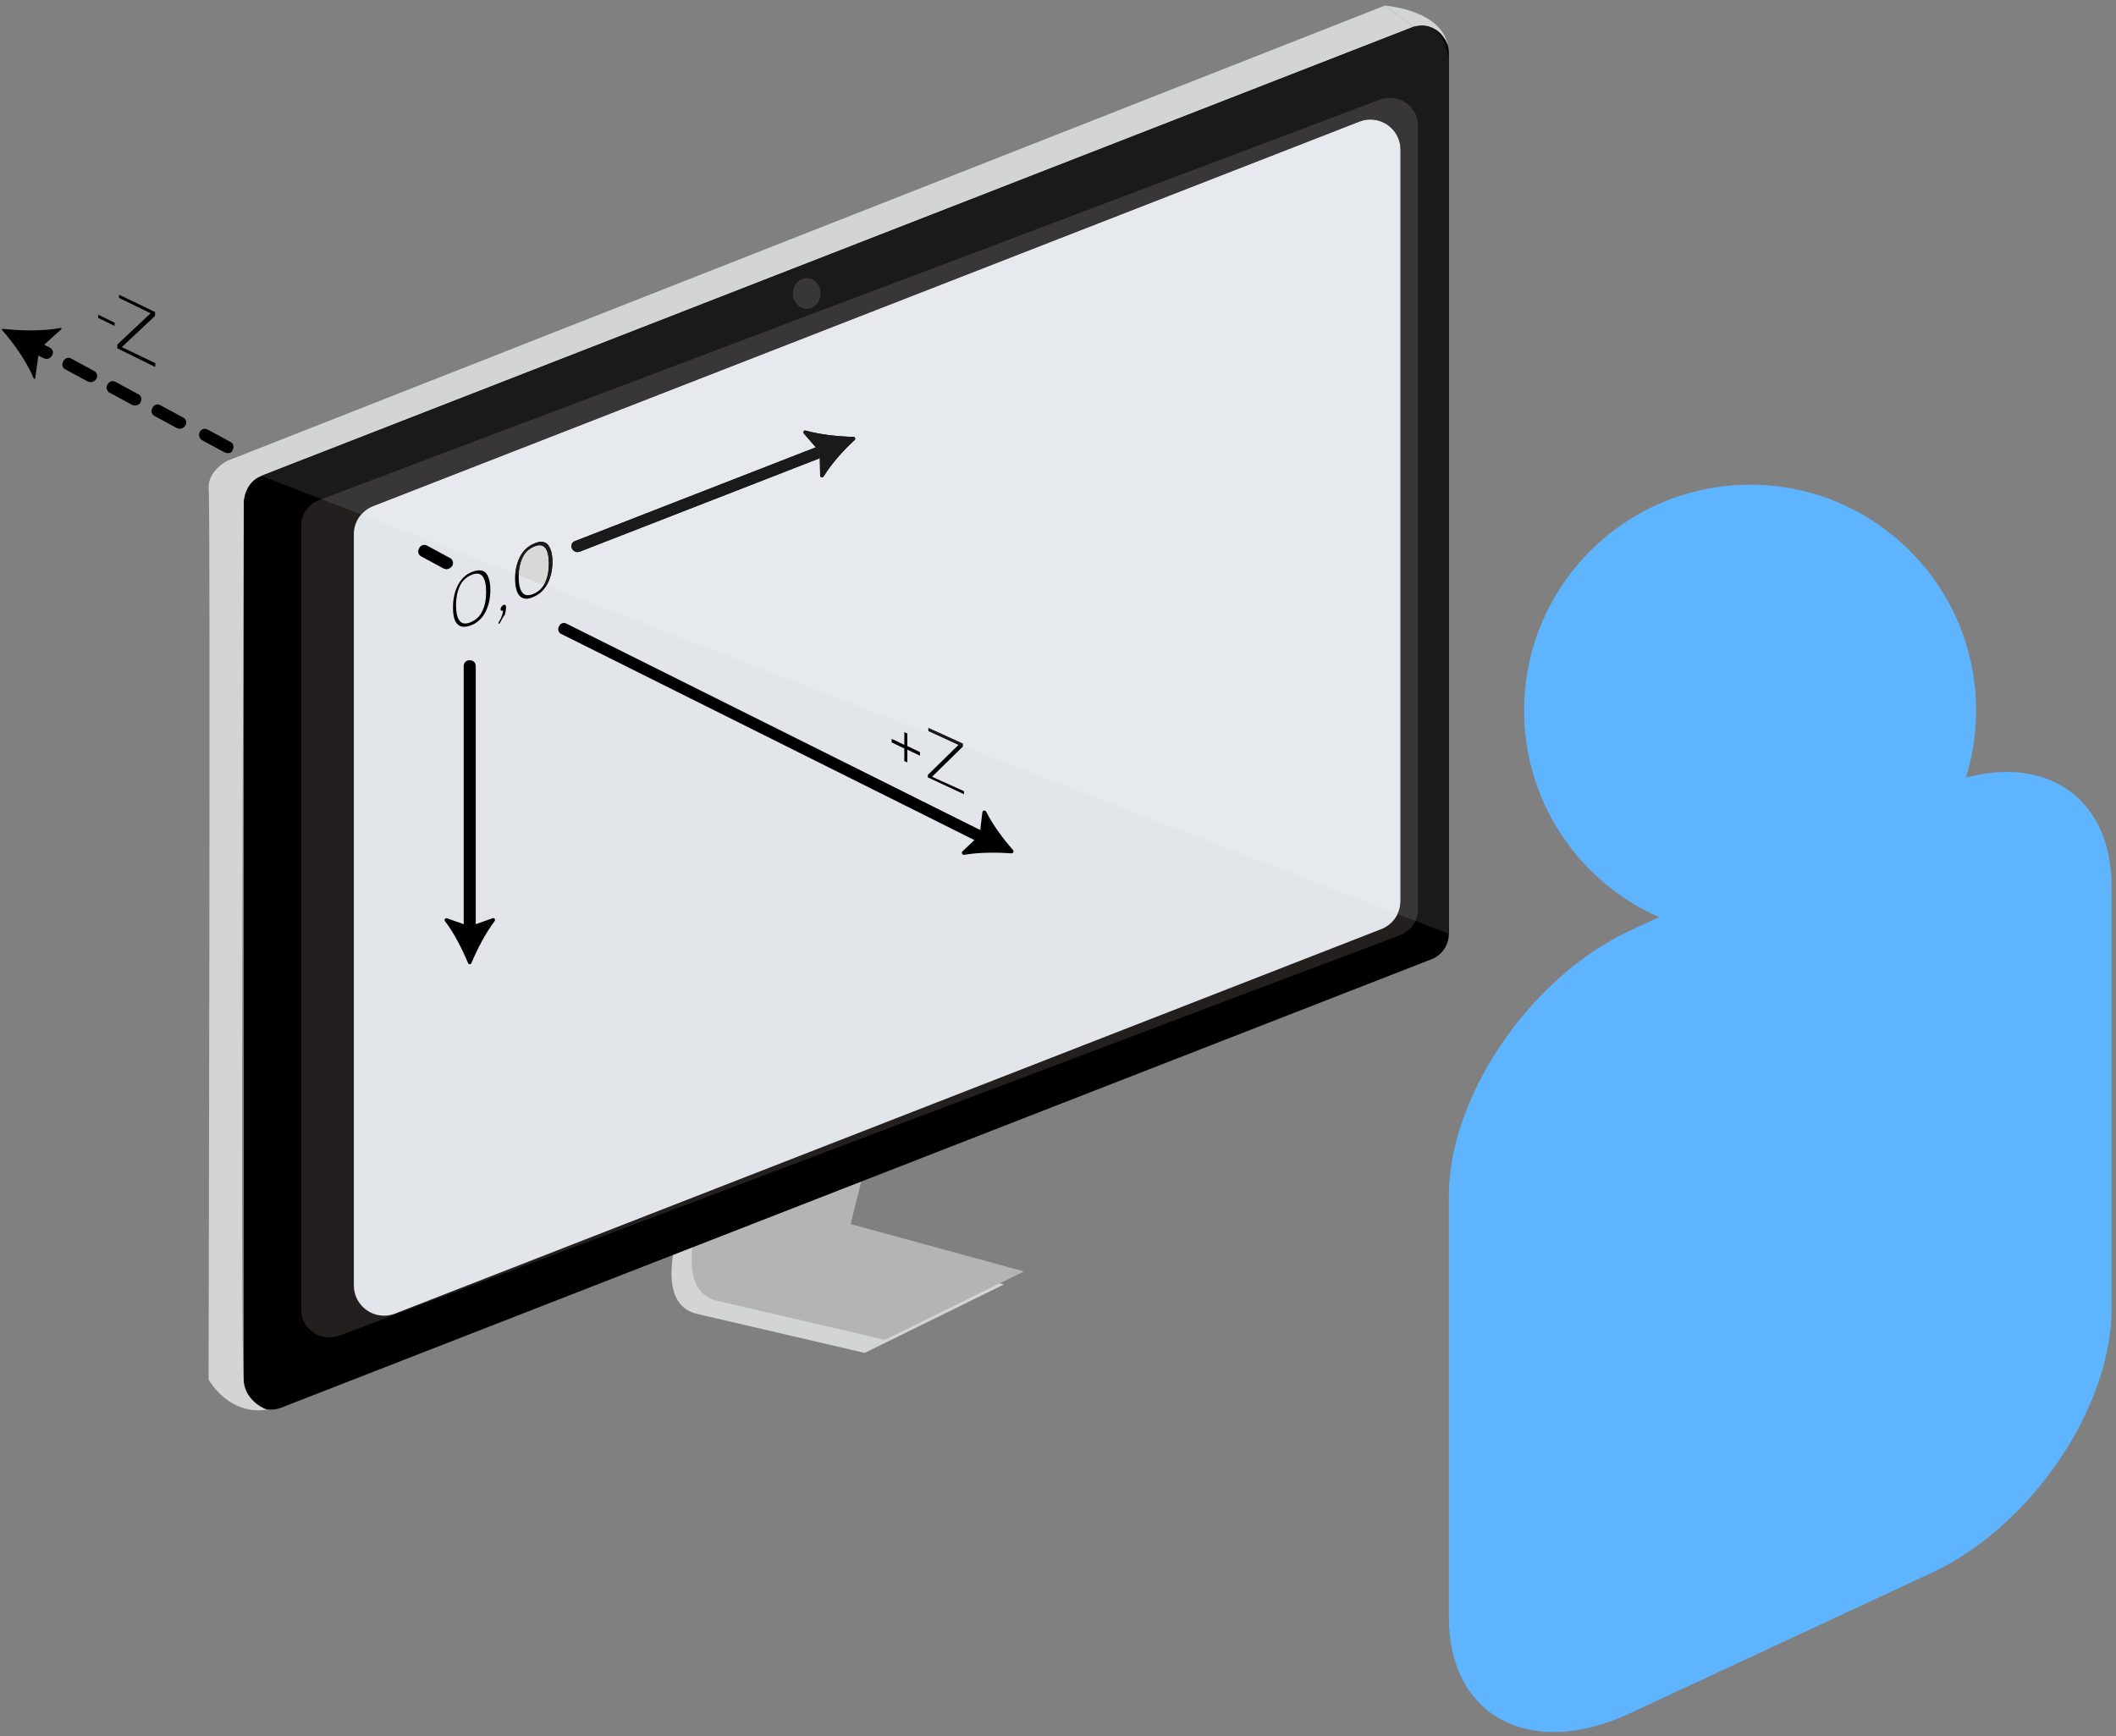 <?xml version="1.0" encoding="UTF-8" standalone="no"?>
<svg width="323px" height="265px" viewBox="0 0 323 265" version="1.1" xmlns="http://www.w3.org/2000/svg" xmlns:xlink="http://www.w3.org/1999/xlink" xmlns:sketch="http://www.bohemiancoding.com/sketch/ns">
    <rect x="0" y="0" width="323" height="265" fill="#808080" stroke="none"/>
    <!-- Generator: Sketch 3.3.2 (12043) - http://www.bohemiancoding.com/sketch -->
    <title>Path 467 + Path 467 Copy + Imported Layers</title>
    <desc>Created with Sketch.</desc>
    <defs></defs>
    <g id="Page-1" stroke="none" stroke-width="1" fill="none" fill-rule="evenodd" sketch:type="MSPage">
        <g id="M+A_Prin" sketch:type="MSArtboardGroup" transform="translate(-317, -2028)">
            <g id="Path-467-+-Path-467-Copy-+-Imported-Layers" sketch:type="MSLayerGroup" transform="translate(317, 2028)">
                <path d="M106.942,178.923 C106.942,178.923 97.303,198.437 106.423,200.564 C115.542,202.691 131.995,206.511 131.995,206.511 L153.227,196.072 L126.764,188.841 L131.799,168.783 L106.942,178.923 Z" id="Path-467" fill="#D2D5D4" sketch:type="MSShapeGroup"></path>
                <path d="M110.022,176.923 C110.022,176.923 100.383,196.437 109.502,198.564 C118.621,200.691 135.074,204.511 135.074,204.511 L156.307,194.072 L129.844,186.841 L134.879,166.783 L110.022,176.923 Z" id="Path-467-Copy" fill="#B4B4B4" sketch:type="MSShapeGroup"></path>
                <g id="Imported-Layers" transform="translate(0, 0.425)" sketch:type="MSShapeGroup">
                    <path d="M218.504,146.002 L42.902,214.458 C40.164,215.525 37.209,213.508 37.209,210.571 L37.209,76.104 C37.209,74.386 38.264,72.843 39.867,72.218 L215.468,3.762 C218.205,2.695 221.162,4.712 221.162,7.648 L221.162,142.115 C221.162,143.834 220.107,145.377 218.504,146.002" id="Fill-1" fill="#000000"></path>
                    <path d="M213.702,142.325 L51.853,203.428 C49.026,204.496 45.974,202.479 45.974,199.541 L45.974,79.781 C45.974,78.062 47.064,76.519 48.719,75.895 L210.567,14.792 C213.395,13.723 216.447,15.741 216.447,18.677 L216.447,138.438 C216.447,140.158 215.356,141.701 213.702,142.325" id="Fill-2" fill="#231F1F"></path>
                    <path d="M17.489,49.321 L14.978,48.098 L14.989,47.61 L17.499,48.834 L17.489,49.321" id="Fill-3" fill="#000000"></path>
                    <path d="M23.669,47.795 L18.59,52.562 L23.709,55.009 L23.697,55.595 L17.903,52.742 L17.916,52.157 L22.993,47.391 L18.165,45.046 L18.175,44.559 L23.68,47.211 L23.669,47.795" id="Fill-4" fill="#000000"></path>
                    <path d="M60.302,200.087 C57.278,201.266 54.013,199.037 54.013,195.794 L54.013,81.115 C54.013,79.217 55.179,77.513 56.949,76.823 L207.499,18.133 C210.523,16.954 213.787,19.182 213.787,22.425 L213.787,137.104 C213.787,139.003 212.622,140.707 210.852,141.397 L60.302,200.087 Z" id="Fill-5" fill="#E2E5EA"></path>
                    <path d="M39.867,72.218 L34.713,69.908 L211.375,0.433 L215.818,3.644 L39.867,72.218" id="Fill-6" fill="#D2D5D4"></path>
                    <path d="M37.209,210.571 C36.649,206.612 37.209,76.104 37.209,76.104 C37.209,76.104 37.381,73.186 39.867,72.218 C42.352,71.251 34.713,69.908 34.713,69.908 C34.713,69.908 31.564,71.423 31.859,74.367 C32.154,77.312 31.84,210.16 31.84,210.16 C31.84,210.16 34.849,215.655 40.743,214.748 C40.743,214.748 37.652,213.707 37.209,210.571" id="Fill-7" fill="#D2D5D4"></path>
                    <path d="M211.375,0.433 C211.375,0.433 219.93,1.003 220.996,6.477 C220.997,6.477 219.816,2.65 215.818,3.644 L211.375,0.433" id="Fill-8" fill="#D2D5D4"></path>
                    <path d="M125.265,44.363 C125.265,45.664 124.316,46.719 123.146,46.719 C121.976,46.719 121.027,45.664 121.027,44.363 C121.027,43.062 121.976,42.008 123.146,42.008 C124.316,42.008 125.265,43.062 125.265,44.363" id="Fill-9" fill="#231F1F"></path>
                    <path d="M27.923,63.288 L24.547,61.461 C24.066,61.158 23.476,61.341 23.271,61.824 C22.968,62.306 23.15,62.895 23.634,63.099 L27.009,64.926 L27.397,65.031 C27.691,65.038 28.084,64.851 28.286,64.563 C28.589,64.082 28.406,63.494 27.923,63.288" id="Fill-10" fill="#000000"></path>
                    <path d="M14.318,56.174 L10.942,54.347 C10.461,54.045 9.872,54.227 9.665,54.71 C9.362,55.192 9.545,55.781 10.028,55.986 L13.405,57.812 L13.792,57.918 C14.183,57.927 14.48,57.738 14.681,57.45 C14.984,56.969 14.801,56.38 14.318,56.174" id="Fill-11" fill="#000000"></path>
                    <path d="M21.072,59.73 L17.695,57.903 C17.214,57.6 16.625,57.783 16.42,58.266 C16.117,58.748 16.299,59.336 16.783,59.541 L20.158,61.368 L20.547,61.474 C20.936,61.482 21.331,61.295 21.435,61.005 C21.738,60.525 21.555,59.936 21.072,59.73" id="Fill-12" fill="#000000"></path>
                    <path d="M68.639,84.725 L65.264,82.898 C64.782,82.595 64.192,82.778 63.987,83.261 C63.684,83.741 63.867,84.33 64.35,84.535 L67.726,86.362 L68.114,86.468 C68.406,86.475 68.801,86.288 69.002,85.999 C69.305,85.518 69.123,84.93 68.639,84.725" id="Fill-13" fill="#000000"></path>
                    <path d="M35.132,67.006 L31.755,65.179 C31.273,64.877 30.685,65.059 30.479,65.542 C30.274,66.025 30.456,66.614 30.94,66.819 L34.316,68.646 L34.704,68.752 C35.094,68.76 35.488,68.574 35.495,68.282 C35.798,67.8 35.615,67.211 35.132,67.006" id="Fill-14" fill="#000000"></path>
                    <path d="M7.039,54.362 L6.651,54.257 L4.913,53.342 C4.43,53.137 4.247,52.548 4.55,52.067 C4.757,51.584 5.346,51.402 5.827,51.704 L7.563,52.618 C8.047,52.823 8.229,53.412 7.926,53.894 C7.725,54.181 7.429,54.371 7.039,54.362" id="Fill-15" fill="#000000"></path>
                    <path d="M0.417,49.766 C3.15,50.073 6.646,50.14 9.261,49.633 C9.381,49.609 9.448,49.753 9.358,49.835 L6.03,52.848 L5.991,52.921 L5.37,57.301 C5.352,57.424 5.194,57.447 5.147,57.334 C4.112,54.861 2.161,52.02 0.318,49.958 C0.245,49.875 0.306,49.754 0.417,49.766" id="Fill-16" fill="#000000"></path>
                    <path d="M69.15,92.227 C69.15,90.941 69.426,89.837 69.886,88.919 C70.346,88 71.081,87.265 72.002,86.898 C72.921,86.53 73.657,86.53 74.117,86.989 C74.576,87.449 74.852,88.367 74.852,89.654 C74.852,90.941 74.576,92.043 74.117,92.962 C73.657,93.882 72.921,94.617 72.002,94.984 C71.081,95.352 70.346,95.352 69.886,94.892 C69.334,94.433 69.15,93.513 69.15,92.227 L69.15,92.227 Z M74.209,89.929 C74.209,88.827 74.025,88 73.657,87.541 C73.289,87.081 72.737,86.989 71.91,87.357 C71.081,87.724 70.53,88.276 70.162,89.102 C69.794,89.929 69.61,90.849 69.61,91.951 C69.61,93.054 69.794,93.882 70.162,94.341 C70.53,94.801 71.081,94.892 71.91,94.525 C72.737,94.157 73.289,93.605 73.657,92.778 C74.025,92.043 74.209,91.033 74.209,89.929 L74.209,89.929 Z" id="Fill-17" fill="#000000"></path>
                    <path d="M76.233,94.801 L76.049,94.709 C76.325,94.249 76.509,93.882 76.601,93.605 C76.692,93.329 76.784,93.054 76.784,92.778 C76.509,92.87 76.417,92.778 76.417,92.595 C76.417,92.503 76.417,92.411 76.509,92.227 L76.784,91.951 C76.968,91.86 77.06,91.86 77.152,91.951 C77.244,92.043 77.244,92.135 77.244,92.319 C77.244,92.686 77.152,93.054 77.06,93.421 C76.784,93.697 76.601,94.157 76.233,94.801" id="Fill-18" fill="#000000"></path>
                    <path d="M78.623,87.908 C78.623,86.622 78.899,85.518 79.359,84.6 C79.82,83.681 80.555,82.946 81.475,82.579 C82.394,82.119 83.13,82.21 83.59,82.671 C84.051,83.222 84.327,84.049 84.327,85.335 C84.327,86.622 84.051,87.724 83.59,88.643 C83.13,89.562 82.394,90.298 81.475,90.665 C80.555,91.125 79.82,91.033 79.359,90.573 C78.899,90.114 78.623,89.194 78.623,87.908 M83.775,85.61 C83.775,84.508 83.59,83.681 83.223,83.222 C82.854,82.762 82.303,82.671 81.475,83.038 C80.647,83.406 80.096,83.957 79.728,84.784 C79.359,85.61 79.175,86.53 79.175,87.633 C79.175,88.735 79.359,89.562 79.728,90.022 C80.096,90.482 80.647,90.573 81.475,90.206 C82.303,89.837 82.854,89.286 83.223,88.459 C83.59,87.633 83.775,86.714 83.775,85.61" id="Fill-19" fill="#000000"></path>
                    <path d="M140.432,114.925 L138.501,114.007 L138.501,115.936 L138.04,115.752 L138.04,113.823 L136.109,112.903 L136.109,112.352 L138.04,113.27 L138.04,111.341 L138.501,111.525 L138.501,113.454 L140.432,114.374 L140.432,114.925" id="Fill-20" fill="#000000"></path>
                    <path d="M146.963,113.547 L142.271,118.142 L147.147,120.347 L147.147,120.806 L141.627,118.234 L141.627,117.866 L146.318,113.27 L141.719,111.157 L141.719,110.698 L146.963,113.087 L146.963,113.547" id="Fill-21" fill="#000000"></path>
                    <path d="M75.191,139.737 L72.621,140.647 L72.621,101.275 C72.621,100.722 72.253,100.355 71.701,100.355 C71.15,100.355 70.781,100.722 70.781,101.275 L70.781,140.647 L68.236,139.747 C67.975,139.654 67.75,139.952 67.918,140.172 C69.288,141.954 70.558,144.451 71.444,146.587 C71.541,146.819 71.862,146.819 71.958,146.587 C72.851,144.449 74.13,141.989 75.51,140.163 C75.675,139.942 75.45,139.646 75.191,139.737" id="Fill-22" fill="#000000"></path>
                    <path d="M125.058,68.468 L124.528,67.856 L87.796,82.159 C87.32,82.296 87.082,82.826 87.31,83.311 C87.465,83.603 87.722,83.814 88.087,83.851 L88.463,83.795 L125.142,69.515 L125.126,68.646 L125.058,68.468" id="Fill-23" fill="#000000"></path>
                    <path d="M130.272,66.262 C127.95,66.211 125.174,65.918 122.985,65.3 C122.72,65.224 122.525,65.542 122.706,65.751 L124.528,67.856 L125.058,68.468 L125.126,68.646 L125.194,72.171 C125.199,72.447 125.56,72.552 125.706,72.317 C126.907,70.377 128.728,68.31 130.452,66.747 C130.642,66.575 130.527,66.268 130.272,66.262" id="Fill-24" fill="#000000"></path>
                    <path d="M150.181,128.433 L149.813,128.341 L85.706,96.362 C85.246,96.179 85.062,95.627 85.338,95.168 C85.522,94.709 86.074,94.525 86.533,94.801 L150.642,126.78 C151.102,126.963 151.285,127.514 151.01,127.974 C150.918,128.158 150.55,128.433 150.181,128.433" id="Fill-25" fill="#000000"></path>
                    <path d="M154.373,129.836 C152.104,129.662 149.387,129.677 147.183,130.054 C146.881,130.106 146.7,129.737 146.923,129.527 C147.797,128.699 149.133,127.438 149.462,127.126 L149.551,126.943 L149.956,123.57 C149.992,123.265 150.401,123.19 150.537,123.466 C151.545,125.511 153.155,127.637 154.63,129.322 C154.815,129.534 154.652,129.857 154.373,129.836" id="Fill-26" fill="#000000"></path>
                    <path d="M123.146,46.719 C121.976,46.719 121.027,45.664 121.027,44.363 C121.027,43.062 121.976,42.008 123.146,42.008 C124.316,42.008 125.265,43.062 125.265,44.363 C125.265,45.664 124.316,46.719 123.146,46.719 M216.966,3.482 L216.937,3.482 C216.59,3.493 216.219,3.544 215.818,3.644 L39.867,72.218 L49.064,75.764 L210.567,14.792 C211.09,14.594 211.62,14.502 212.139,14.502 C214.419,14.502 216.447,16.285 216.447,18.677 L216.447,138.438 C216.447,139.041 216.312,139.623 216.067,140.151 L221.162,142.115 L221.162,10.336 C221.162,4.373 218.537,3.482 216.966,3.482" id="Fill-27" fill="#1A1A1A"></path>
                    <path d="M212.139,14.502 C211.62,14.502 211.09,14.594 210.567,14.792 L49.064,75.764 L55.134,78.104 C55.615,77.547 56.233,77.102 56.949,76.823 L207.499,18.133 C208.058,17.914 208.626,17.813 209.18,17.813 C211.619,17.813 213.787,19.782 213.787,22.425 L213.787,137.104 C213.787,137.809 213.627,138.488 213.334,139.097 L216.067,140.151 C216.312,139.623 216.447,139.041 216.447,138.438 L216.447,18.677 C216.447,16.285 214.419,14.502 212.139,14.502" id="Fill-28" fill="#393637"></path>
                    <path d="M88.087,83.851 C87.722,83.814 87.465,83.603 87.31,83.311 C87.082,82.826 87.32,82.296 87.796,82.159 L124.528,67.856 L125.058,68.468 L125.126,68.646 L125.142,69.515 L88.463,83.795 L88.087,83.851 M125.476,72.446 C125.336,72.446 125.197,72.341 125.194,72.171 L125.126,68.646 L125.058,68.468 L124.528,67.856 L122.706,65.751 C122.544,65.563 122.685,65.288 122.907,65.288 C122.932,65.288 122.958,65.291 122.985,65.3 C125.174,65.918 127.95,66.211 130.272,66.262 C130.527,66.268 130.642,66.575 130.452,66.747 C128.728,68.31 126.907,70.377 125.706,72.317 C125.649,72.406 125.563,72.446 125.476,72.446 M209.18,17.813 C208.626,17.813 208.058,17.914 207.499,18.133 L56.949,76.823 C56.233,77.102 55.615,77.547 55.134,78.104 L78.655,87.172 C78.739,86.196 78.99,85.338 79.359,84.6 C79.82,83.681 80.555,82.946 81.475,82.579 C81.89,82.371 82.266,82.276 82.597,82.276 C83.002,82.276 83.338,82.417 83.59,82.671 C84.051,83.222 84.327,84.049 84.327,85.335 C84.327,86.622 84.051,87.724 83.59,88.643 C83.53,88.766 83.464,88.885 83.393,88.999 L146.169,113.202 L141.719,111.157 L141.719,110.698 L146.963,113.087 L146.963,113.508 L213.334,139.097 C213.627,138.488 213.787,137.809 213.787,137.104 L213.787,22.425 C213.787,19.782 211.619,17.813 209.18,17.813" id="Fill-29" fill-opacity="0.156" fill="#FFFFFF"></path>
                    <path d="M216.937,3.482 C216.283,3.486 215.818,3.644 215.818,3.644 C216.219,3.544 216.59,3.493 216.937,3.482" id="Fill-30" fill="#D7D9D8"></path>
                    <path d="M82.374,82.811 C82.117,82.811 81.82,82.884 81.475,83.038 C80.647,83.406 80.096,83.957 79.728,84.784 C79.388,85.546 79.206,86.385 79.179,87.375 L83.02,88.855 C83.094,88.731 83.161,88.6 83.223,88.459 C83.59,87.633 83.775,86.714 83.775,85.61 C83.775,84.508 83.59,83.681 83.223,83.222 C83.009,82.953 82.732,82.811 82.374,82.811" id="Fill-31" fill="#D7D9D8"></path>
                    <path d="M123.146,42.008 C121.976,42.008 121.027,43.062 121.027,44.363 C121.027,45.664 121.976,46.719 123.146,46.719 C124.316,46.719 125.265,45.664 125.265,44.363 C125.265,43.062 124.316,42.008 123.146,42.008" id="Fill-32" fill="#393637"></path>
                    <path d="M82.597,82.276 C82.266,82.276 81.89,82.371 81.475,82.579 C80.555,82.946 79.82,83.681 79.359,84.6 C78.99,85.338 78.739,86.196 78.655,87.172 L79.179,87.375 C79.206,86.385 79.388,85.546 79.728,84.784 C80.096,83.957 80.647,83.406 81.475,83.038 C81.82,82.884 82.117,82.811 82.374,82.811 C82.732,82.811 83.009,82.953 83.223,83.222 C83.59,83.681 83.775,84.508 83.775,85.61 C83.775,86.714 83.59,87.633 83.223,88.459 C83.161,88.6 83.094,88.731 83.02,88.855 L83.393,88.999 C83.464,88.885 83.53,88.766 83.59,88.643 C84.051,87.724 84.327,86.622 84.327,85.335 C84.327,84.049 84.051,83.222 83.59,82.671 C83.338,82.417 83.002,82.276 82.597,82.276" id="Fill-33" fill="#1A1A1A"></path>
                    <path d="M141.719,110.698 L141.719,111.157 L146.169,113.202 L146.963,113.508 L146.963,113.087 L141.719,110.698" id="Fill-34" fill="#1A1A1A"></path>
                    <path d="M124.528,67.856 L87.796,82.159 C87.32,82.296 87.082,82.826 87.31,83.311 C87.465,83.603 87.722,83.814 88.087,83.851 L88.463,83.795 L125.142,69.515 L125.126,68.646 L125.058,68.468 L124.528,67.856" id="Fill-35" fill="#1A1A1A"></path>
                    <path d="M122.907,65.288 C122.685,65.288 122.544,65.563 122.706,65.751 L124.528,67.856 L125.058,68.468 L125.126,68.646 L125.194,72.171 C125.197,72.341 125.336,72.446 125.476,72.446 C125.563,72.446 125.649,72.406 125.706,72.317 C126.907,70.377 128.728,68.31 130.452,66.747 C130.642,66.575 130.527,66.268 130.272,66.262 C127.95,66.211 125.174,65.918 122.985,65.3 C122.958,65.291 122.932,65.288 122.907,65.288" id="Fill-36" fill="#1A1A1A"></path>
                    <path d="M294.742,239.71 L248.755,261.122 C233.579,268.196 221.162,261.581 221.162,246.418 L221.162,182.092 C221.162,166.93 233.579,148.734 248.755,141.658 L294.742,120.248 C309.918,113.171 322.335,119.788 322.335,134.95 L322.335,199.276 C322.335,214.531 309.918,232.725 294.742,239.71" id="Fill-37" fill="#5EB4FF"></path>
                    <path d="M267.149,73.565 C286.199,73.565 301.641,88.993 301.641,108.026 C301.641,127.057 286.199,142.485 267.149,142.485 C248.101,142.485 232.659,127.057 232.659,108.026 C232.659,88.993 248.101,73.565 267.149,73.565" id="Fill-38" fill="#5EB4FF"></path>
                </g>
            </g>
        </g>
    </g>
</svg>